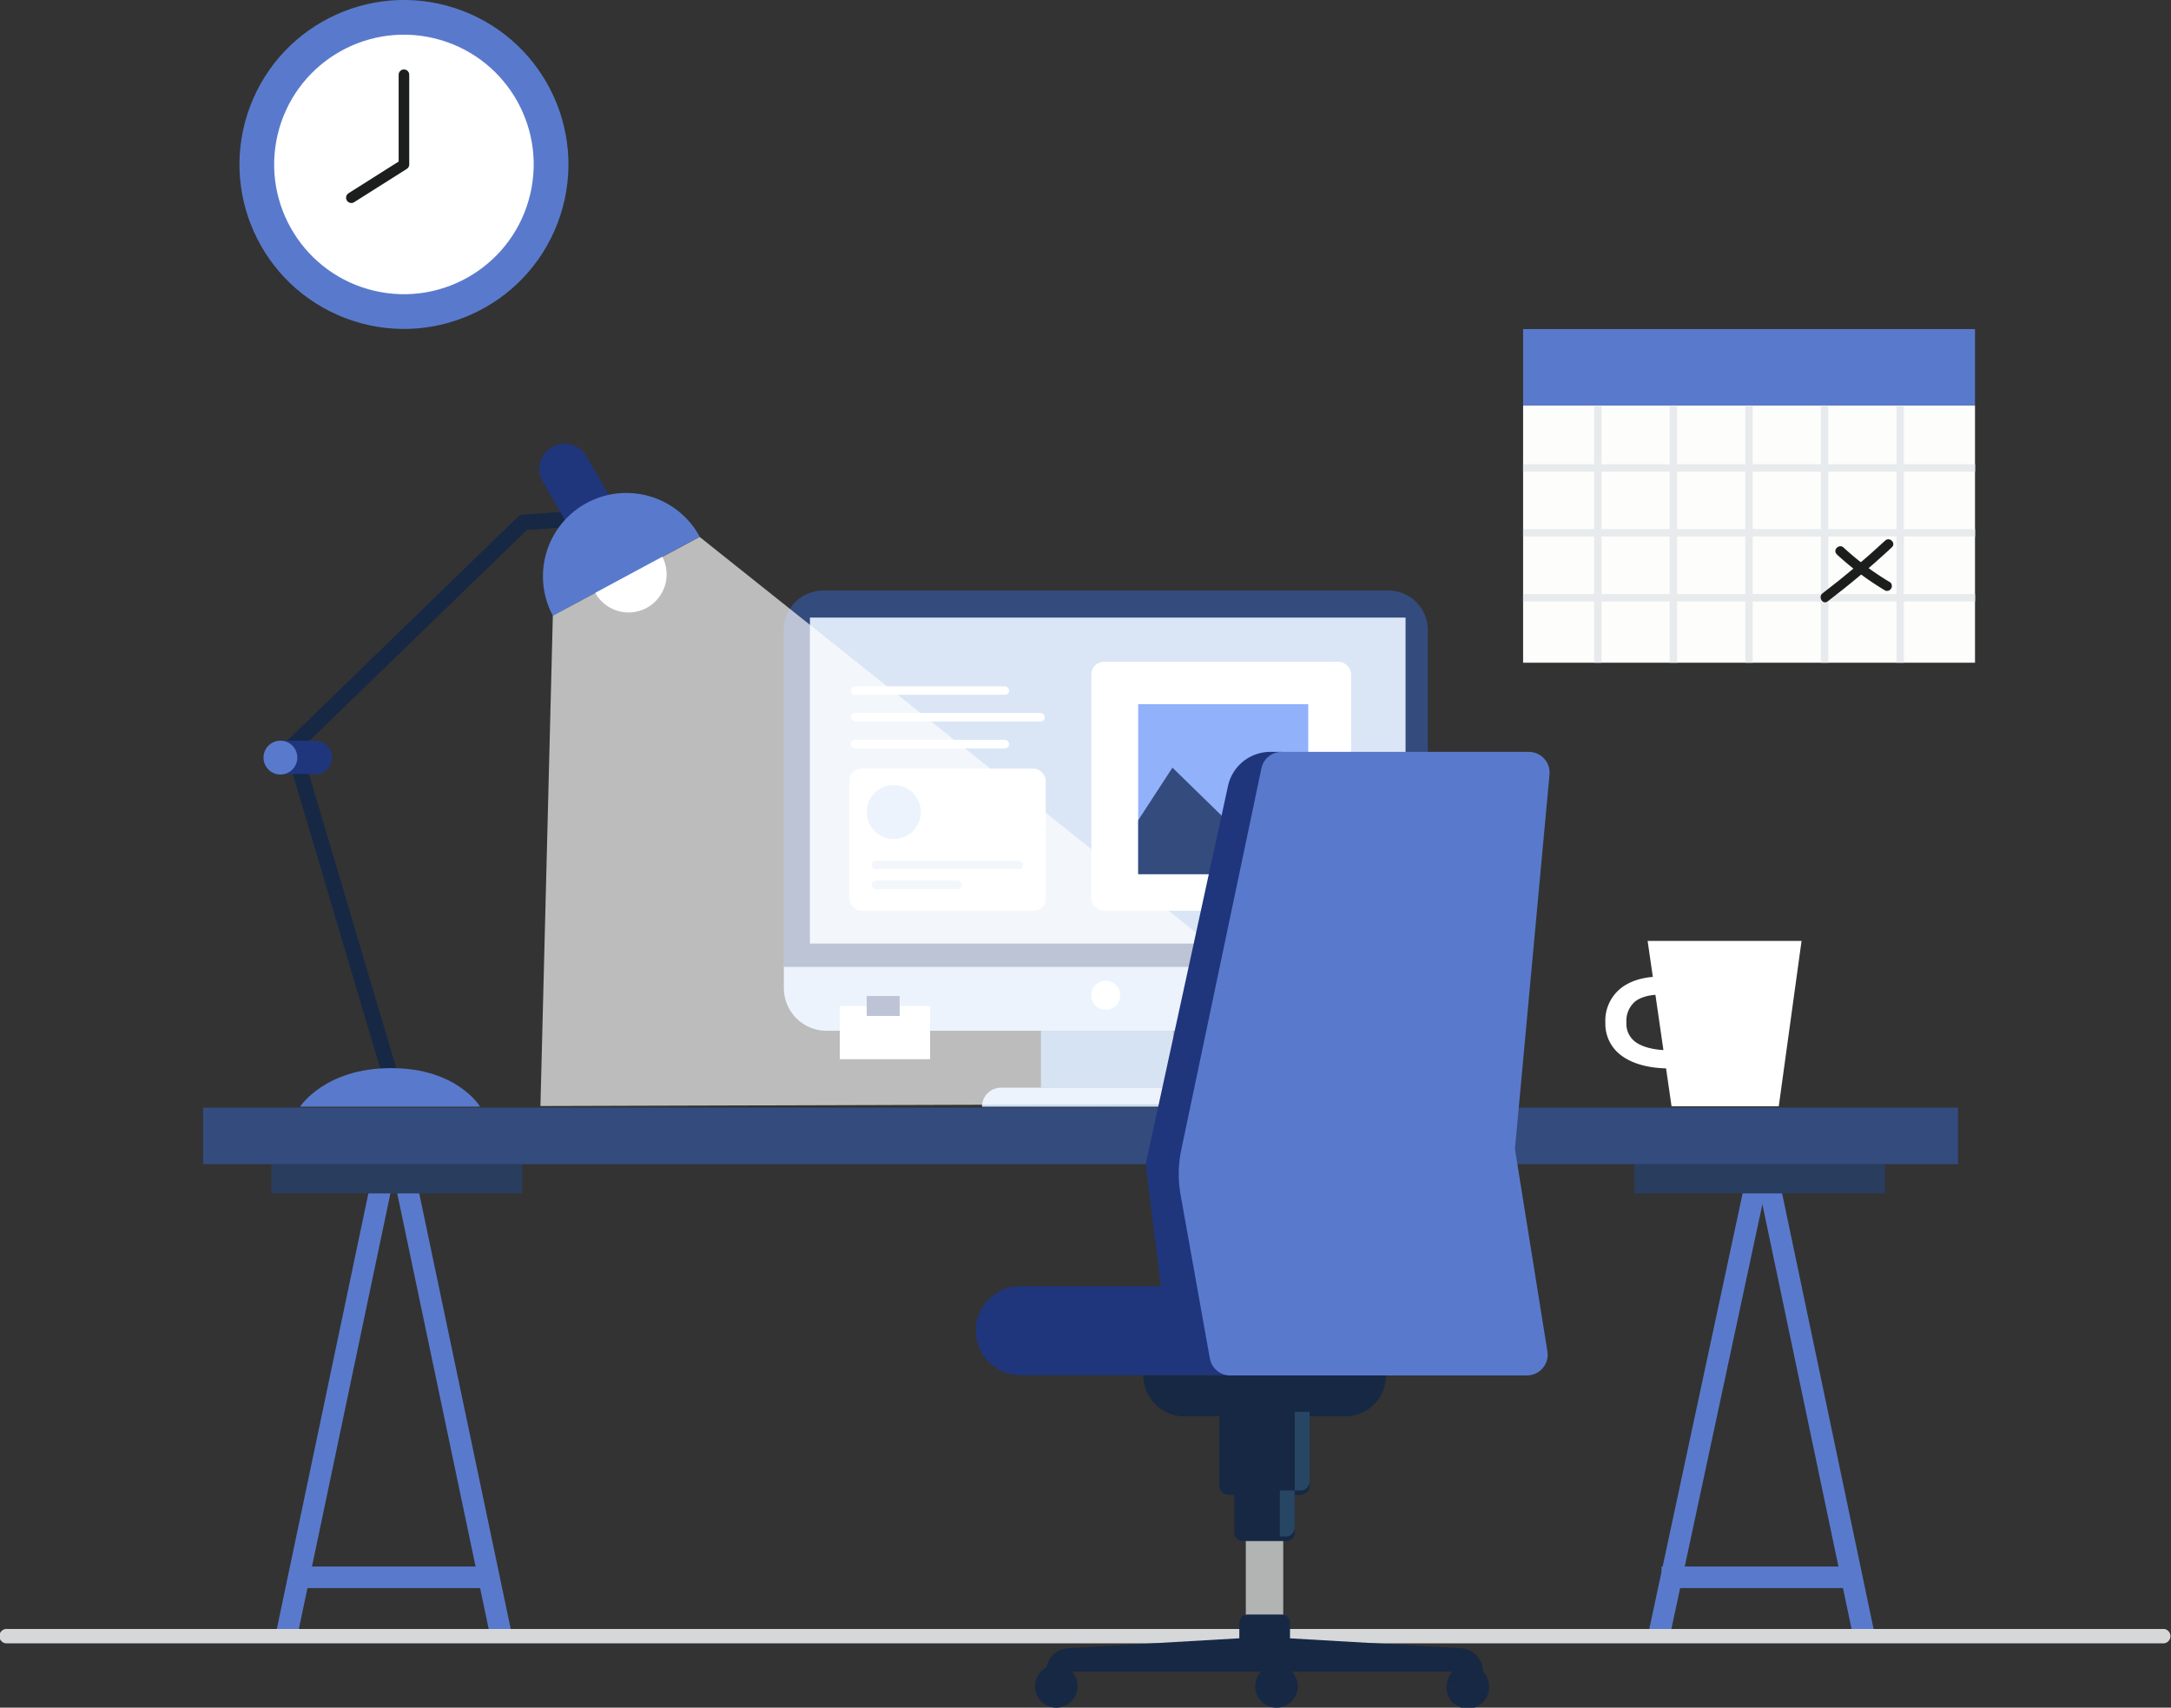 <svg xmlns="http://www.w3.org/2000/svg" viewBox="0 0 439.2 345.49"><rect x="0" y="0" width="439.2" height="345.49" fill="#333333" stroke="none"/><defs><style>.cls-1{isolation:isolate;}.cls-2{fill:#597acc;}.cls-3{fill:#fdfdfb;}.cls-15,.cls-4{fill:none;}.cls-4{stroke:#e8ebed;stroke-miterlimit:10;stroke-width:1.5px;}.cls-5{fill:#1c1e1d;}.cls-6{fill:#c7dbf5;}.cls-7{fill:#84aad7;}.cls-8{fill:#344b7e;}.cls-9{fill:#dae6f5;}.cls-10,.cls-14{fill:#fff;}.cls-11{fill:#91b1fa;}.cls-12,.cls-18{fill:#162844;}.cls-13{fill:#1f367c;}.cls-14{opacity:0.67;mix-blend-mode:soft-light;}.cls-15{stroke:#1c1e1d;stroke-linecap:round;stroke-linejoin:round;stroke-width:2.14px;}.cls-16{fill:#293d5f;}.cls-17{fill:#d6d7d8;}.cls-18{fill-rule:evenodd;}.cls-19{fill:#b2b3b3;}.cls-20{fill:#274663;}</style></defs><title>403851-PD6NQN-735</title><g class="cls-1"><g id="OBJECTS"><rect class="cls-2" x="308.13" y="66.58" width="91.42" height="15.48"/><rect class="cls-3" x="308.13" y="82.06" width="91.42" height="52.02"/><line class="cls-4" x1="384.42" y1="82.06" x2="384.42" y2="134.08"/><line class="cls-4" x1="369.13" y1="82.06" x2="369.13" y2="134.08"/><line class="cls-4" x1="353.83" y1="82.06" x2="353.83" y2="134.08"/><line class="cls-4" x1="338.53" y1="82.06" x2="338.53" y2="134.08"/><line class="cls-4" x1="323.24" y1="82.06" x2="323.24" y2="134.08"/><line class="cls-4" x1="308.13" y1="94.66" x2="399.56" y2="94.66"/><line class="cls-4" x1="308.13" y1="107.8" x2="399.56" y2="107.8"/><line class="cls-4" x1="308.13" y1="120.94" x2="399.56" y2="120.94"/><path class="cls-5" d="M376,130.77a58.7,58.7,0,0,0,9.87,7.37,1,1,0,0,0,1-1.66,56.46,56.46,0,0,1-9.48-7.07c-.91-.84-2.27.52-1.36,1.36Z" transform="translate(-4.43 -18.63)"/><path class="cls-5" d="M385.81,128q-6.06,5.62-12.65,10.65c-1,.73,0,2.4,1,1.66q6.78-5.16,13-10.95c.91-.84-.45-2.2-1.36-1.36Z" transform="translate(-4.43 -18.63)"/><path class="cls-6" d="M158.55,195.38H288.82a0,0,0,0,1,0,0v4.54a8.62,8.62,0,0,1-8.62,8.62h-113a8.62,8.62,0,0,1-8.62-8.62v-4.54A0,0,0,0,1,158.55,195.38Z"/><rect class="cls-7" x="210.58" y="208.54" width="26.73" height="11.52"/><path class="cls-8" d="M166.52,119.47H280.85a8,8,0,0,1,8,8v68.15a0,0,0,0,1,0,0H158.55a0,0,0,0,1,0,0V127.44A8,8,0,0,1,166.52,119.47Z"/><rect class="cls-9" x="163.85" y="124.95" width="120.5" height="65.95"/><circle class="cls-10" cx="223.69" cy="201.37" r="2.94"/><rect class="cls-10" x="171.84" y="155.51" width="39.72" height="28.75" rx="2.42"/><rect class="cls-9" x="176.36" y="174.13" width="30.65" height="1.72" rx="0.82"/><rect class="cls-9" x="176.36" y="178.17" width="18.18" height="1.72" rx="0.82"/><path class="cls-6" d="M190.7,182.92a5.46,5.46,0,1,1-5.46-5.46A5.46,5.46,0,0,1,190.7,182.92Z" transform="translate(-4.43 -18.63)"/><path class="cls-6" d="M253.18,242.54H203.09a3.85,3.85,0,0,1,3.85-3.85h42.39a3.85,3.85,0,0,1,3.85,3.85Z" transform="translate(-4.43 -18.63)"/><rect class="cls-10" x="172.18" y="138.86" width="31.96" height="1.72" rx="0.82"/><rect class="cls-10" x="172.18" y="149.69" width="31.96" height="1.72" rx="0.82"/><rect class="cls-10" x="172.18" y="144.25" width="39.17" height="1.72" rx="0.82"/><rect class="cls-10" x="169.9" y="203.53" width="18.26" height="10.77"/><rect class="cls-8" x="175.34" y="201.52" width="6.66" height="4.03"/><rect class="cls-10" x="220.78" y="133.9" width="52.56" height="50.36" rx="2.51"/><rect class="cls-11" x="230.26" y="142.47" width="34.4" height="34.4"/><polygon class="cls-10" points="248.72 166.09 254.86 158.74 264.65 167.59 264.65 176.86 248.72 176.86 248.72 166.09"/><polygon class="cls-8" points="230.26 165.95 237.19 155.31 259.27 176.86 230.26 176.86 230.26 165.95"/><circle class="cls-10" cx="131.59" cy="134.84" r="7.71" transform="translate(-61.24 113.91) rotate(-45)"/><path class="cls-12" d="M61.3,173.47a1.56,1.56,0,0,1-1.13-.47,1.58,1.58,0,0,1,0-2.22l49-47.56a1.58,1.58,0,0,1,1-.44l9.61-.72a1.56,1.56,0,0,1,.24,3.12l-9,.68L62.39,173A1.55,1.55,0,0,1,61.3,173.47Z" transform="translate(-4.43 -18.63)"/><path class="cls-12" d="M83.32,237.54a1.56,1.56,0,0,1-1.5-1.12l-19-64.07a1.57,1.57,0,1,1,3-.89l19,64.07a1.57,1.57,0,0,1-1,1.95A1.74,1.74,0,0,1,83.32,237.54Z" transform="translate(-4.43 -18.63)"/><path class="cls-13" d="M130.76,124.25l-8.86,5.12-7.68-13.3a5.14,5.14,0,0,1,1.87-7h0a5.13,5.13,0,0,1,7,1.88Z" transform="translate(-4.43 -18.63)"/><path class="cls-2" d="M65.14,242.53s5-7.8,18.41-7.8,18,7.8,18,7.8Z" transform="translate(-4.43 -18.63)"/><path class="cls-13" d="M68,168.49H60.86v6.73h6.32a3.59,3.59,0,0,0,.81.1,3.42,3.42,0,1,0,0-6.83Z" transform="translate(-4.43 -18.63)"/><path class="cls-2" d="M64.58,171.91a3.42,3.42,0,1,1-3.42-3.42A3.42,3.42,0,0,1,64.58,171.91Z" transform="translate(-4.43 -18.63)"/><path class="cls-2" d="M131.13,118.37a16.86,16.86,0,0,0-14.85,24.84l29.7-16A16.86,16.86,0,0,0,131.13,118.37Z" transform="translate(-4.43 -18.63)"/><polygon class="cls-14" points="111.84 124.58 109.33 223.77 285.32 223.25 141.54 108.63 111.84 124.58"/><polygon class="cls-10" points="333.32 190.37 364.46 190.37 359.85 223.83 338.16 223.83 333.32 190.37"/><path class="cls-10" d="M341.85,234.78c-2,0-6.49-.29-9.58-2.73a7.9,7.9,0,0,1-3.07-6.5,8.38,8.38,0,0,1,3.16-7c3.39-2.66,8.19-2.31,8.39-2.29l-.38,3.63s-3.17-.19-5.16,1.37a5.15,5.15,0,0,0-1.75,4.27,4.52,4.52,0,0,0,1.7,3.81c2.55,2,7.25,1.76,7.3,1.76l.35,3.63C342.75,234.76,342.4,234.78,341.85,234.78Z" transform="translate(-4.43 -18.63)"/><circle class="cls-2" cx="86.16" cy="51.9" r="33.27" transform="translate(2.64 95.43) rotate(-69.23)"/><circle class="cls-10" cx="86.16" cy="51.9" r="26.25" transform="translate(11.6 105.39) rotate(-76.87)"/><polyline class="cls-15" points="81.72 15.12 81.72 33.27 71.08 40"/><rect class="cls-2" x="24.8" y="301.21" width="94.55" height="4.36" transform="translate(-244.08 292.9) rotate(-78.13)"/><rect class="cls-2" x="93.94" y="256.11" width="4.36" height="94.55" transform="translate(-64.74 7.6) rotate(-11.86)"/><rect class="cls-2" x="60.42" y="316.94" width="38.89" height="4.36"/><rect class="cls-16" x="54.89" y="235.54" width="50.74" height="5.91"/><rect class="cls-2" x="300.51" y="301.21" width="94.55" height="4.36" transform="matrix(0.21, -0.98, 0.98, 0.21, -25.05, 562.74)"/><rect class="cls-2" x="369.65" y="256.11" width="4.36" height="94.55" transform="translate(-58.85 64.27) rotate(-11.86)"/><rect class="cls-2" x="336.14" y="316.94" width="38.89" height="4.36"/><rect class="cls-16" x="330.61" y="235.54" width="50.74" height="5.91"/><rect class="cls-8" x="41.1" y="224.09" width="355.02" height="11.44"/><path class="cls-17" d="M442.18,351.11H5.89a1.46,1.46,0,1,1,0-2.91H442.18a1.46,1.46,0,0,1,0,2.91Z" transform="translate(-4.43 -18.63)"/><path class="cls-18" d="M262.68,364.12a4.29,4.29,0,1,1,4.28-4.29A4.3,4.3,0,0,1,262.68,364.12Z" transform="translate(-4.43 -18.63)"/><path class="cls-18" d="M218.13,364.12a4.29,4.29,0,1,1,4.28-4.29A4.3,4.3,0,0,1,218.13,364.12Z" transform="translate(-4.43 -18.63)"/><rect class="cls-19" x="252.03" y="300.94" width="7.57" height="29.35"/><path class="cls-18" d="M263.64,345.28h-6.78a1.71,1.71,0,0,0-1.71,1.71v3.1l-34.61,2a4.76,4.76,0,0,0-4.48,4.75h88.38A4.76,4.76,0,0,0,300,352.1l-34.6-2V347A1.72,1.72,0,0,0,263.64,345.28Z" transform="translate(-4.43 -18.63)"/><path class="cls-18" d="M264.68,330.41h-8.85a1.7,1.7,0,0,1-1.7-1.69v-9.88h12.24v9.88A1.69,1.69,0,0,1,264.68,330.41Z" transform="translate(-4.43 -18.63)"/><path class="cls-18" d="M267.46,321.08H253.05a1.94,1.94,0,0,1-1.94-1.94v-14h18.28v14A1.93,1.93,0,0,1,267.46,321.08Z" transform="translate(-4.43 -18.63)"/><path class="cls-18" d="M276.51,305.18H244a8.26,8.26,0,0,1-8.26-8.27h49.08A8.26,8.26,0,0,1,276.51,305.18Z" transform="translate(-4.43 -18.63)"/><path class="cls-12" d="M305.65,359.83a4.29,4.29,0,1,1-8.57,0h8.57Z" transform="translate(-4.43 -18.63)"/><path class="cls-12" d="M301.36,355.55a4.29,4.29,0,0,1,4.29,4.28h-8.57A4.28,4.28,0,0,1,301.36,355.55Z" transform="translate(-4.43 -18.63)"/><path class="cls-12" d="M262.68,355.55a4.28,4.28,0,0,1,4.28,4.28h-8.57A4.29,4.29,0,0,1,262.68,355.55Z" transform="translate(-4.43 -18.63)"/><path class="cls-12" d="M218.13,355.55a4.28,4.28,0,0,1,4.28,4.28h-8.57A4.29,4.29,0,0,1,218.13,355.55Z" transform="translate(-4.43 -18.63)"/><path class="cls-20" d="M268.17,304.28h1.22a0,0,0,0,1,0,0v15.91a0,0,0,0,1,0,0h-3a0,0,0,0,1,0,0v-14.1A1.81,1.81,0,0,1,268.17,304.28Z" transform="translate(531.33 605.83) rotate(180)"/><path class="cls-20" d="M265.15,320.18h1.22a0,0,0,0,1,0,0v9.33a0,0,0,0,1,0,0h-3a0,0,0,0,1,0,0V322A1.81,1.81,0,0,1,265.15,320.18Z" transform="translate(525.28 631.06) rotate(180)"/><path class="cls-13" d="M263.68,170.75h-2.27a8.76,8.76,0,0,0-6.22,2.6h0a8.7,8.7,0,0,0-2.33,4.3L236.2,254.21l3.08,24.64H210.84a9,9,0,0,0-9,9h0a9,9,0,0,0,9,9h42.43Z" transform="translate(-4.43 -18.63)"/><path class="cls-2" d="M313.31,296.91h-60a4.19,4.19,0,0,1-4.12-3.42l-5.89-32.94a24,24,0,0,1,.11-9.32l16.21-77.14a4.18,4.18,0,0,1,4.1-3.34h50a4.2,4.2,0,0,1,4.18,4.58l-6.93,75.07a3.91,3.91,0,0,0,0,1.08l6.5,40.55A4.2,4.2,0,0,1,313.31,296.91Z" transform="translate(-4.43 -18.63)"/></g></g></svg>